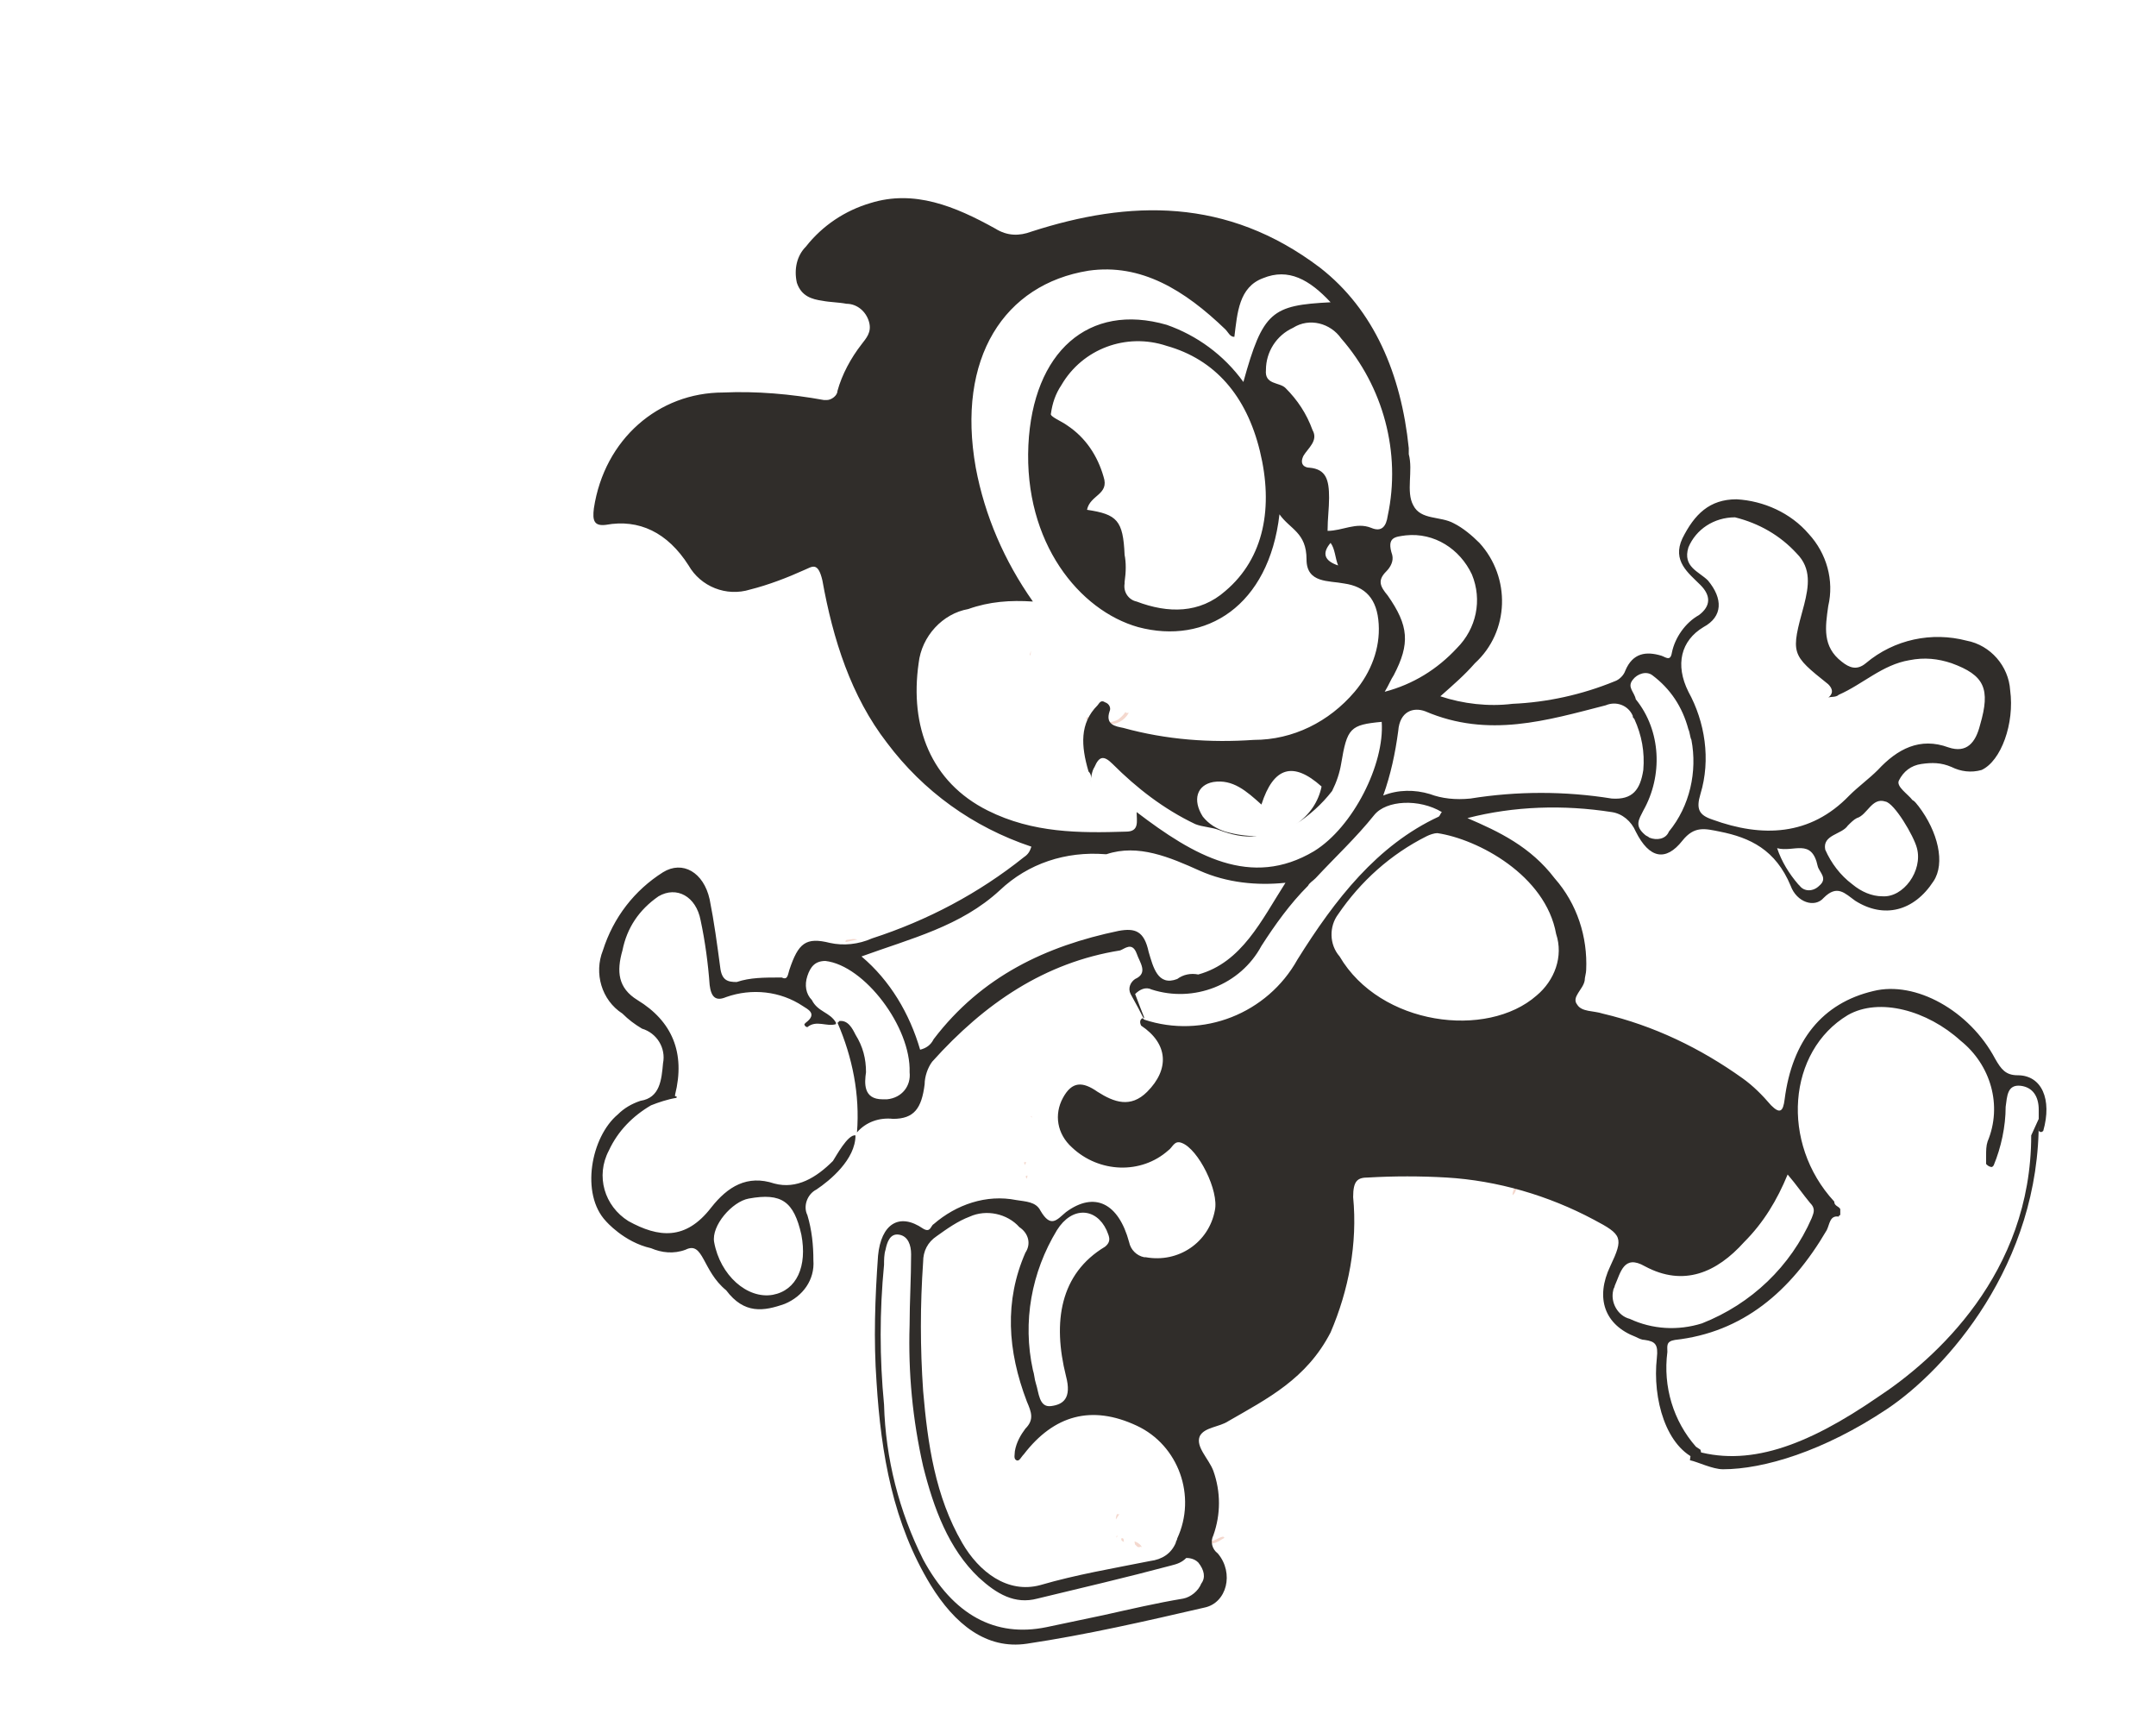 <?xml version="1.0" encoding="utf-8"?>
<!-- Generator: Adobe Illustrator 26.0.2, SVG Export Plug-In . SVG Version: 6.00 Build 0)  -->
<svg version="1.1" id="Layer_1" xmlns="http://www.w3.org/2000/svg" xmlns:xlink="http://www.w3.org/1999/xlink" x="0px" y="0px"
	 viewBox="0 0 143.4 114" style="enable-background:new 0 0 143.4 114;" xml:space="preserve">
<style type="text/css">
	.st0{fill:#F4D8CE;}
	.st1{fill:none;}
	.st2{fill:#302D2A;}
</style>
<g id="Group_21" transform="matrix(0.978, -0.208, 0.208, 0.978, -1067.199, -576.629)">
	<path id="Path_49595" class="st0" d="M981.5,902.4c-0.2,0.1-0.4,0.2-0.7,0.3c-0.2,0.1-0.3,0.2-0.2,0.4c0,0.1,0,0.1-0.1,0.1
		c-0.1-0.2-0.2-0.5-0.4-0.5c0-0.1,0.1-0.1,0.2-0.1c0.3,0,0.5,0,0.8-0.2C981.2,902.3,981.3,902.3,981.5,902.4
		C981.5,902.3,981.5,902.3,981.5,902.4z"/>
	<path id="Path_49597" class="st0" d="M981.3,903.1L981.3,903.1c0.4,0.1,0.7-0.1,1-0.1c0,0,0.1,0,0.1,0.1c-0.3,0.1-0.5,0.2-0.8,0.2
		C981.4,903.3,981.3,903.3,981.3,903.1z"/>
	<path id="Path_49598" class="st0" d="M976.9,902.5C976.9,902.6,976.8,902.6,976.9,902.5c-0.3,0.1-0.3-0.1-0.4-0.2v-0.2
		C976.6,902.1,976.8,902.3,976.9,902.5z"/>
	<path id="Path_49601" class="st0" d="M1007,882.7c0-0.1,0.1-0.2,0.2-0.3h0.1C1007.2,882.5,1007.2,882.7,1007,882.7
		C1007,882.8,1007,882.8,1007,882.7L1007,882.7z"/>
	<path id="Path_49626" class="st0" d="M985.6,848.3c0.4,0.2,0.8,0.2,1.2,0.1c0.2-0.1,0.4-0.2,0.6-0.4c0,0.1,0.1,0.1,0.2,0.1
		C987.1,848.7,986.2,848.8,985.6,848.3C985.5,848.3,985.5,848.3,985.6,848.3z"/>
	<path id="Path_49627" class="st0" d="M1005.9,884.8c0-0.2,0.2-0.4,0.3-0.6c0,0.1,0,0.1,0.1,0.1
		C1006.2,884.5,1006.1,884.7,1005.9,884.8C1005.9,884.9,1005.9,884.9,1005.9,884.8z"/>
	<path id="Path_49628" class="st0" d="M985.1,848C985.1,848.1,985,848.1,985.1,848c-0.2,0.1-0.3,0-0.4-0.1c0.1,0,0.1,0,0.1-0.1
		C984.9,847.8,985,847.9,985.1,848z"/>
	<g id="Group_20" transform="translate(905.923 808.174)">
		<path id="Path_49629" class="st0" d="M50.7,50.1L50.7,50.1C50.8,50.1,50.7,50.1,50.7,50.1z"/>
		<path id="Path_49635" class="st0" d="M94.4,91.9C94.4,92,94.4,92,94.4,91.9C94.4,92,94.4,92,94.4,91.9z"/>
	</g>
	<path id="Path_49645" class="st0" d="M966.4,859c0.1,0,0.2,0,0.4,0.1H966C966,858.9,966.2,859,966.4,859z"/>
	<path id="Path_49646" class="st0" d="M1005.5,848.1c-0.1,0.1-0.3,0.1-0.4,0.1c0.1-0.2,0.3-0.1,0.3-0.3
		C1005.5,847.9,1005.4,848.1,1005.5,848.1z"/>
	<path id="Path_49647" class="st0" d="M975.9,900.1c-0.1,0.1-0.2,0.2-0.3,0.3c0-0.1,0.1-0.3,0.2-0.4
		C975.7,900.1,975.8,900.1,975.9,900.1z"/>
	<path id="Path_49649" class="st0" d="M982.1,842.7L982,843C981.9,843,982,842.9,982.1,842.7L982.1,842.7z"/>
	<path id="Path_49663" class="st0" d="M1003.8,878.4c-0.1,0.3-0.2,0.7-0.1,1.1h-0.1l0,0C1003.4,879.1,1003.4,878.6,1003.8,878.4
		C1003.7,878.3,1003.7,878.3,1003.8,878.4z"/>
	<path id="Path_49664" class="st0" d="M1003.8,875L1003.8,875c0-0.2,0-0.3,0.1-0.4C1003.9,874.8,1003.8,874.9,1003.8,875z"/>
	<path id="Path_49665" class="st0" d="M975.8,902c0-0.1-0.2-0.1-0.1-0.3C975.9,901.7,975.8,901.9,975.8,902z"/>
	<path id="Path_49666" class="st0" d="M975.3,901.2v-0.3l0,0V901.2L975.3,901.2z"/>
	<path id="Path_49667" class="st0" d="M975.4,901.5C975.4,901.5,975.4,901.4,975.4,901.5C975.5,901.4,975.5,901.5,975.4,901.5
		C975.5,901.5,975.5,901.6,975.4,901.5C975.3,901.6,975.4,901.6,975.4,901.5z"/>
	<path id="Path_49668" class="st0" d="M1003.6,881.1L1003.6,881.1c0.1,0.1,0.1,0.2,0.1,0.3C1003.6,881.3,1003.5,881.2,1003.6,881.1z
		"/>
	<path id="Path_49670" class="st0" d="M974.6,876.8c0,0.1-0.1,0.2-0.1,0.2C974.5,876.9,974.4,876.8,974.6,876.8
		C974.5,876.8,974.6,876.8,974.6,876.8z"/>
	<path id="Path_49671" class="st0" d="M975.7,873.1L975.7,873.1C975.6,873,975.7,872.9,975.7,873.1
		C975.8,873.1,975.7,873.1,975.7,873.1z"/>
	<path id="Path_49672" class="st0" d="M974.6,876.1L974.6,876.1c0-0.1-0.1-0.2,0-0.2h0.1L974.6,876.1z"/>
</g>
<g>
	<path class="st1" d="M109.4,53.8c-0.3,0.6-0.6,1,0.1,1.6c0.1,0.1,0.2,0.2,0.3,0.2c0.5,0.2,1,0.1,1.3-0.4l0,0
		c1.4-1.7,1.9-3.9,1.5-6.1c0-0.2-0.1-0.5-0.2-0.7c-0.3-1.4-1.2-2.7-2.4-3.6l0,0c-0.4-0.3-1-0.1-1.3,0.3c-0.5,0.6,0,0.9,0.3,1.2
		C110.6,48.5,110.7,51.5,109.4,53.8z"/>
	<path class="st1" d="M125.5,53.2c-0.9-0.3-1.2,0.9-1.9,1.1c-0.2,0.1-0.4,0.3-0.6,0.5c-0.5,0.6-1.7,0.6-1.5,1.6
		c0.3,0.9,0.9,1.8,1.8,2.3c0.5,0.5,1.3,0.8,2,0.8c1.4,0.1,2.7-1.7,2.3-3.2l0,0C127.3,55.6,126,53.4,125.5,53.2z"/>
	<path class="st1" d="M113.2,52.8c-0.3,1-0.1,1.4,0.8,1.7c3.4,1.2,6.5,1.1,9.1-1.6c0.6-0.6,1.3-1.1,1.9-1.7c1.3-1.4,2.8-2.2,4.7-1.5
		c1.2,0.4,1.8-0.3,2.1-1.5l0,0c0.7-2.4,0.3-3.4-1.9-4.1c-0.9-0.3-1.9-0.4-2.8-0.2c-1.8,0.3-3.1,1.6-4.7,2.3
		c-0.3,0.2-0.7,0.1-0.7,0.2c0.1-0.1,0.5-0.4,0-0.9c-2.5-2-2.5-2-1.6-5.3c0.3-1.2,0.5-2.4-0.5-3.4c-1.1-1.2-2.5-2-4.1-2.4
		c-1.3,0-2.6,0.8-3.1,2c-0.4,1.3,0.8,1.6,1.3,2.2c1.1,1.2,1,2.3-0.3,3.1c-1.6,0.9-2,2.5-1,4.3C113.5,48.1,113.8,50.5,113.2,52.8z"/>
	<path class="st1" d="M86,21.7c-1,0.6-1.7,1.7-1.8,2.8c-0.1,1.1,0.9,0.8,1.3,1.2c0.8,0.8,1.4,1.8,1.8,2.8c0.3,0.7-0.4,1.2-0.6,1.7
		c-0.3,0.6,0.1,0.7,0.4,0.8c1.1,0.1,1.3,0.8,1.3,2c0,0.7-0.1,1.4-0.1,2.2c1.1,0,2-0.6,2.9-0.2c0.7,0.3,1-0.1,1.1-0.8l0,0
		c0.9-4.2-0.3-8.5-3.1-11.8C88.5,21.5,87.1,21.1,86,21.7z"/>
	<path class="st1" d="M92.5,36.8c0.1,0.4,0,0.9-0.4,1.1c-0.6,0.6-0.4,1,0.1,1.6c1.4,2,1.5,3.1,0.4,5.3c-0.2,0.3-0.3,0.6-0.6,1.1
		c1.8-0.5,3.5-1.5,4.8-2.9c1.3-1.3,1.7-3.2,1-4.9l0,0c-0.8-1.7-2.5-2.8-4.4-2.6C92.8,35.7,92.2,35.7,92.5,36.8z"/>
	<path class="st1" d="M68.7,91.1c0.1,0.3,0.1,0.6,0.2,0.9c0.2,0.6,0.2,1.6,1,1.5c0.9-0.1,1.4-0.5,1-2c-0.9-3.6-0.4-6.8,2.6-8.6
		c0.6-0.3,0.3-0.7,0.1-1.1c-0.7-1.5-2.3-1.6-3.3,0l0,0C68.6,84.6,68,87.9,68.7,91.1z"/>
	<path class="st1" d="M64,102.5c1.1,1.9,3,3.4,5.2,2.8c2.4-0.7,4.9-1.1,7.3-1.6c0.7-0.1,1.3-0.6,1.7-1.2c0-0.1,0.1-0.2,0.1-0.3
		c1.3-2.8,0.1-6.1-2.7-7.5c-3-1.4-5.5-0.7-7.5,1.9C68,96.8,67.8,97,67.6,97c-0.2-0.1-0.2-0.4-0.1-0.6c0.2-0.5,0.4-1,0.7-1.5
		c0.6-0.6,0.4-1.2,0.1-1.8c-1.3-3.4-1.6-6.7-0.1-9.9c0.4-0.6,0.2-1.4-0.4-1.7c-0.9-0.9-2.2-1.2-3.3-0.7c-0.8,0.4-1.5,0.8-2.2,1.3
		l0,0c-0.6,0.4-0.9,1-0.9,1.7c-0.2,2.8-0.2,5.7,0,8.5C61.7,95.9,62.2,99.4,64,102.5z"/>
	<path class="st1" d="M78.8,103.9c-0.3,0.3-0.6,0.4-1,0.5c-2.9,0.7-5.9,1.4-8.9,2.2c-1.5,0.4-2.8-0.3-3.9-1.4
		c-2.1-2-3.1-4.7-3.7-7.4c-0.7-3.1-1-6.2-0.9-9.4c0-1.6,0.1-3.2,0.1-4.7c0-0.6-0.2-1.2-0.8-1.3c-0.6-0.1-0.7,0.5-0.9,1
		c0,0.3-0.1,0.7-0.1,1c-0.3,3.1-0.3,6.2,0,9.3c0.1,3.6,1,7.1,2.6,10.3c2,3.6,4.8,5.2,8.2,4.5l3.8-0.8c1.8-0.4,3.5-0.8,5.3-1.1
		c0.6-0.1,1-0.5,1.2-1l0,0c0.2-0.4,0.2-1-0.1-1.3l-0.1-0.1C79.4,103.6,79,103.6,78.8,103.9z"/>
	<path class="st1" d="M118.2,56.4c0.3,0.9,0.7,1.7,1.4,2.4c0,0.1,0.1,0.1,0.1,0.1c0.4,0.4,1,0.4,1.3,0l0,0c0.6-0.5,0-0.9-0.1-1.4
		C120.5,55.7,119.3,56.6,118.2,56.4z"/>
	<path class="st1" d="M74.8,38.7c-0.1,0.5,0.2,1.1,0.8,1.2c2.1,0.8,4.2,0.7,5.9-0.7c2.6-2.3,3.2-5.6,2.3-9.3c-0.9-3.6-3-6.1-6.2-7
		c-2.7-0.9-5.6,0.2-7,2.6c-0.4,0.6-0.6,1.2-0.7,1.9c0,0.1,0.8,0.5,1.1,0.8c1.2,0.8,2,2,2.4,3.4c0.4,1.2-0.9,1.3-1.1,2.2l0,0
		c2,0.3,2.4,0.8,2.5,3c0.1,0.6,0.1,1.2,0,1.7C74.8,38.6,74.8,38.7,74.8,38.7z"/>
	<path class="st1" d="M116.1,82.6c-1.9,2-4,3-6.6,1.6l0,0c-1.4-0.8-1.7,0.4-2,1.3c0,0.1-0.1,0.2-0.1,0.3c-0.2,0.8,0.3,1.7,1.1,1.9
		c1.5,0.7,3.2,0.8,4.8,0.3c3.3-1.3,5.9-3.8,7.3-7c0.2-0.3,0.3-0.6-0.1-1c-0.5-0.6-1-1.2-1.4-1.8C118.3,79.8,117.3,81.3,116.1,82.6z"
		/>
	<path class="st1" d="M97.7,53.1c3.1-0.5,6.3-0.5,9.4,0l0,0c1.4,0.2,1.9-0.5,2.1-1.9c0.2-1.2-0.1-2.4-0.6-3.4c0-0.1,0-0.1-0.1-0.2
		c-0.3-0.7-1.1-1-1.8-0.7c-3.9,1-7.8,2.2-12,0.4c-0.8-0.3-1.7-0.1-1.8,1.3c-0.2,1.5-0.5,2.9-1,4.3c1-0.4,2.1-0.4,3.1-0.1
		C95.9,53.1,96.8,53.2,97.7,53.1z"/>
	<path class="st1" d="M103.5,62.1c-0.7-3.9-5.2-6.4-7.9-6.7c-0.3,0-0.5,0-0.7,0.2c-2.4,1.2-4.4,3-5.9,5.2c-0.6,0.8-0.6,2,0.1,2.8
		c2.8,4.6,9.8,5.5,13.1,2.6C103.4,65.2,104,63.6,103.5,62.1L103.5,62.1z"/>
	<path class="st1" d="M51.4,86c1.5-0.3,2.2-1.9,1.9-4c-0.4-2.2-1.2-2.8-3.5-2.4c-1.1,0.2-2.5,1.9-2.3,2.8
		C47.9,84.7,49.7,86.3,51.4,86z"/>
	<path class="st1" d="M79.8,58c-2.1-0.9-4.1-1.8-6.2-1.1h-0.1c-2.6-0.3-5.1,0.6-7,2.4c-2.6,2.4-5.9,3.2-9.2,4.4
		c1.9,1.6,3.3,3.8,3.9,6.2c0.4-0.1,0.7-0.4,0.9-0.7C65.4,65,69.6,63,74.4,62c1.1-0.2,1.7-0.1,2,1.4c0.2,1,0.5,2.2,1.9,1.8
		c0.4-0.3,0.9-0.4,1.4-0.3l0,0c2.8-0.8,4.1-3.6,5.8-6C83.6,59,81.6,58.7,79.8,58z"/>
	<path class="st1" d="M89,37.6L89,37.6c-0.2-0.5-0.3-1-0.5-1.5C87.9,36.8,88.1,37.3,89,37.6z"/>
	<path class="st1" d="M89.3,50.6c0,0.6-0.2,1.3-0.6,1.8c-0.7,0.9-1.5,1.6-2.4,2.2c0.9-0.6,1.5-1.5,1.7-2.5c-1.9-1.7-3.2-1.3-4,1.2
		c-1-0.8-2-1.7-3.2-1.5c-1.1,0.2-1.4,1.2-0.7,2.3c0.4,0.5,0.9,0.8,1.5,1c0.7,0.2,1.4,0.3,2.1,0.3c-0.9,0-1.7-0.1-2.5-0.4
		c-0.5-0.2-1.1-0.2-1.6-0.4c-2-1-3.9-2.3-5.5-4c-0.6-0.6-0.9-0.5-1.2,0.2c-0.2,0.3-0.2,0.7-0.3,1c0.1-0.2,0-0.5-0.1-0.7
		c-0.5-1.6-0.7-3.2,0.6-4.4c0.1-0.1,0.2-0.4,0.5-0.2c0.2,0.1,0.3,0.4,0.3,0.6c-0.3,1,0.3,1,0.9,1.1c2.8,0.8,5.7,1,8.7,0.8
		c2.6,0,5.1-1.2,6.7-3.2c1.1-1.2,1.7-2.8,1.6-4.5s-0.9-2.5-2.3-2.7c-1-0.1-2.5,0.1-2.5-1.6c0-1.7-1.1-2-1.8-3
		c-0.7,6.1-4.9,8.7-9.4,7.5c-4-1.1-7.6-5.6-7.3-12.1c0.3-6.1,4-9.4,9.2-8c2.1,0.7,3.8,2,5.1,3.8c1.3-4.7,1.8-5.2,5.8-5.3
		c-1.4-1.6-2.8-2.3-4.5-1.6c-1.6,0.6-1.7,2.3-1.9,3.9c-0.3,0-0.4-0.3-0.6-0.5c-2.7-2.6-5.7-4.5-9.1-3.9c-5.6,0.8-8.8,5.8-7.5,13.1
		c0.6,3.2,1.9,6.3,3.8,8.9c-1.5-0.1-2.9,0.1-4.3,0.5c-1.8,0.3-3.1,1.8-3.3,3.6c-0.6,4.2,0.9,7.9,4.6,9.8c3,1.5,6.1,1.5,9.2,1.4
		c0.9,0,0.6-0.7,0.7-1.3c3.8,2.9,7.6,5.1,11.8,2.6l0,0c2.6-1.6,4.7-5.7,4.6-8.8C89.9,47.9,89.6,48.1,89.3,50.6z"/>
	<path class="st2" d="M48.3,85.8c1.2,1.6,2.5,1.4,3.9,0.9c1.2-0.5,2-1.6,1.9-2.9c0-1-0.1-2-0.4-3c-0.3-0.6,0-1.4,0.6-1.7
		c0.9-0.6,2.6-2,2.6-3.6c-0.5-0.1-1.3,1.4-1.5,1.7c-1.1,1.1-2.4,1.9-3.9,1.5c-1.8-0.6-3.1,0.2-4.2,1.6c-1.7,2.2-3.5,2-5.5,0.9
		c-1.6-1-2.2-3-1.3-4.7c0.6-1.3,1.6-2.3,2.8-3c0.5-0.2,1.1-0.4,1.7-0.5l0,0c0,0,0,0,0-0.1h-0.1v-0.1c0.7-2.8-0.2-4.9-2.5-6.3
		c-1.3-0.8-1.4-1.9-1-3.3c0.3-1.5,1.1-2.7,2.4-3.6c1.2-0.7,2.5,0,2.8,1.6c0.3,1.4,0.5,2.9,0.6,4.3c0.1,0.8,0.4,1.1,1.1,0.8
		c1.7-0.6,3.6-0.4,5.1,0.6c0.3,0.2,1,0.5,0.2,1.1l-0.1,0.1c0,0.1,0.1,0.2,0.2,0.2c0.6-0.5,1.3,0,1.9-0.2V68
		c-0.4-0.7-1.2-0.7-1.6-1.5c-0.4-0.4-0.5-1-0.3-1.6s0.5-1,1.2-1c2.6,0.3,5.7,4.4,5.6,7.4c0.1,0.9-0.5,1.7-1.5,1.8
		c-0.1,0-0.2,0-0.3,0c-1.3,0-1.2-1.1-1.1-1.8c0-0.9-0.2-1.7-0.7-2.5c-0.2-0.4-0.5-1-1.1-0.9c0,0,0,0.1-0.1,0.1
		c1,2.3,1.5,4.8,1.3,7.3c0.6-0.7,1.5-1,2.4-0.9c1.4,0,1.9-0.7,2.1-2.3c0-0.5,0.2-1.1,0.5-1.5c3.5-3.9,7.5-6.6,12.5-7.4
		c0.3-0.1,0.8-0.6,1.1,0.2c0.2,0.6,0.8,1.3-0.1,1.7c-0.3,0.2-0.5,0.6-0.3,1c0.9,1.6,0.8,1.6,0.9,1.6c0-0.1,0,0-0.6-1.6
		c0.3-0.3,0.7-0.5,1.1-0.3c2.8,0.9,5.9-0.3,7.3-2.9c0.9-1.4,1.9-2.8,3.1-4c0.1-0.2,0.3-0.3,0.5-0.5c1.3-1.4,2.7-2.7,3.9-4.2
		c0.8-1,3-1.1,4.5-0.2c-0.1,0.1-0.1,0.2-0.2,0.3c-4.1,1.9-6.9,5.5-9.4,9.5c-2,3.6-6.3,5.3-10.2,4L76,67.7c-0.2,0.1-0.2,0.3-0.1,0.5
		l0,0c1.8,1.2,1.9,2.9,0.4,4.4c-1.1,1.1-2.2,0.7-3.3,0c-1-0.7-1.7-0.7-2.3,0.4c-0.6,1.1-0.4,2.4,0.6,3.3c1.8,1.7,4.6,1.8,6.4,0.2
		c0.3-0.2,0.4-0.7,0.9-0.5c1.1,0.4,2.5,3.2,2.2,4.5c-0.4,2.1-2.4,3.5-4.6,3.1h-0.1c-0.5-0.1-0.9-0.5-1-1c-0.7-2.6-2.3-3.4-4.2-2
		c-0.6,0.5-1,1.1-1.7-0.1c-0.3-0.6-1-0.6-1.6-0.7c-2-0.4-4,0.3-5.5,1.6c-0.2,0.1-0.2,0.6-0.7,0.3c-1.6-1.1-2.8-0.3-3,1.8
		c-0.2,2.8-0.3,5.6-0.1,8.4c0.3,4.8,1.1,9.4,3.6,13.5c1.6,2.6,3.7,4.3,6.4,3.9c4-0.6,7.9-1.5,11.8-2.4c1.5-0.3,2-2.3,0.9-3.6
		c-0.4-0.3-0.5-0.8-0.3-1.2c0.5-1.4,0.5-2.9,0-4.3c-0.3-0.8-1.2-1.6-0.9-2.3c0.3-0.6,1.3-0.6,1.9-1c2.6-1.5,5.2-2.8,6.8-5.9
		c1.2-2.8,1.8-5.9,1.5-9c0-1.1,0.3-1.3,1-1.3c1.7-0.1,3.5-0.1,5.2,0c3.4,0.2,6.8,1.2,9.8,2.8c1.9,1,2,1.2,1.1,3.1
		c-1,2.1-0.4,3.9,1.7,4.7c0.2,0.1,0.4,0.2,0.6,0.2c0.7,0.1,0.9,0.3,0.8,1.2c-0.3,2.7,0.6,6,2.8,6.8c0.1-0.2,0.2-0.4,0.1-0.7
		l-0.3-0.2c-1.5-1.7-2.2-4-1.9-6.3c0-0.4-0.1-0.7,0.5-0.8c4.5-0.5,7.7-3.2,10.1-7.3c0.2-0.4,0.2-1,0.8-0.9c0,0,0-0.1,0.1-0.1
		c0-0.1,0-0.3,0-0.4c-0.1-0.2-0.4-0.2-0.4-0.5c-3.6-3.9-3.1-10,0.9-12.4c2.1-1.2,5.3-0.3,7.5,1.7c2,1.6,2.8,4.3,1.8,6.7
		c-0.1,0.3-0.1,0.6-0.1,1c0,0.2,0,0.3,0,0.5c0.1,0.1,0.2,0.2,0.4,0.2l0,0l0.1-0.1c0.5-1.2,0.8-2.6,0.8-3.9c0.1-0.7,0.1-1.5,1-1.4
		c0.8,0.1,1.2,0.7,1.2,1.6c0,0.5,0,0.9,0,1.4l0,0c0.1,0.1,0.2,0.1,0.3,0l0,0c0.6-2.1-0.1-3.7-1.7-3.7c-0.8,0-1.1-0.4-1.5-1.1
		c-1.7-3.2-5.3-5.2-8.1-4.5c-3.4,0.8-5.4,3.3-5.9,7.2c-0.1,0.8-0.3,1-0.9,0.4c-0.6-0.7-1.2-1.3-1.9-1.8c-2.8-2-5.9-3.5-9.3-4.3
		c-0.6-0.2-1.4-0.1-1.7-0.6c-0.4-0.5,0.4-1,0.5-1.6c0-0.2,0.1-0.5,0.1-0.7c0.1-2.2-0.6-4.4-2.1-6.1c-1.6-2.1-3.7-3.1-5.8-4
		c3.1-0.8,6.4-0.9,9.6-0.4c0.7,0.1,1.3,0.6,1.6,1.3c0.9,1.8,2,2,3.1,0.6c0.8-1,1.5-0.8,2.5-0.6c2,0.4,3.7,1.2,4.7,3.6
		c0.4,1.1,1.6,1.5,2.2,0.8c0.9-0.9,1.4-0.3,2.1,0.2c1.9,1.2,3.9,0.7,5.2-1.3c0.8-1.2,0.3-3.3-1-5c-0.1-0.1-0.2-0.3-0.4-0.4
		c-0.3-0.4-1.1-0.9-0.9-1.3c0.3-0.6,0.8-1,1.5-1.1s1.3-0.1,2,0.2c0.6,0.3,1.3,0.4,2,0.2c1.3-0.6,2.2-3.1,1.9-5.3
		c-0.1-1.6-1.3-3-2.9-3.3c-2.3-0.6-4.8-0.1-6.7,1.5c-0.6,0.5-1.1,0.3-1.6-0.1c-1.3-1-1.1-2.3-0.9-3.7c0.4-1.7-0.1-3.5-1.3-4.8
		c-1.2-1.4-3-2.2-4.8-2.3c-1.8,0-2.8,1-3.6,2.6c-0.7,1.5,0.4,2.3,1.2,3.1c0.7,0.7,0.7,1.4-0.1,2c-0.9,0.5-1.6,1.5-1.8,2.5
		c-0.1,0.6-0.4,0.3-0.7,0.2c-1-0.3-1.9-0.2-2.4,1c-0.1,0.3-0.4,0.6-0.7,0.7c-2.2,0.9-4.5,1.4-6.8,1.5c-1.6,0.2-3.3,0-4.8-0.5
		c0.9-0.8,1.6-1.4,2.3-2.2c2.3-2.1,2.4-5.7,0.3-8c-0.5-0.5-1.1-1-1.7-1.3c-0.9-0.5-2.2-0.2-2.7-1.2c-0.5-0.9,0-2.3-0.3-3.4
		c0-0.1,0-0.3,0-0.4c-0.5-4.9-2.3-9.2-5.9-12c-6.2-4.7-12.7-4.5-19.2-2.4c-0.8,0.3-1.6,0.3-2.4-0.2c-2.7-1.5-5.4-2.6-8.3-1.7
		c-1.7,0.5-3.2,1.5-4.3,2.9C53,17,52.8,17.9,53,18.8c0.3,0.9,1,1.1,1.7,1.2c0.5,0.1,1.1,0.1,1.6,0.2c0.7,0,1.3,0.5,1.5,1.2
		s-0.2,1.1-0.5,1.5c-0.7,0.9-1.3,2-1.6,3.1c0,0.3-0.4,0.6-0.7,0.6c-0.1,0-0.1,0-0.2,0c-2.2-0.4-4.5-0.6-6.7-0.5
		c-4.3,0-7.9,3.1-8.6,7.7c-0.1,0.8,0,1.2,0.8,1.1c2.2-0.4,4.1,0.5,5.5,2.7c0.8,1.4,2.5,2.1,4.1,1.6c1.2-0.3,2.5-0.8,3.6-1.3
		c0.5-0.2,0.9-0.6,1.2,0.7c0.7,3.9,1.9,7.7,4.3,10.8c2.4,3.2,5.7,5.6,9.6,6.9c-0.1,0.3-0.2,0.5-0.5,0.7c-3,2.4-6.4,4.2-10.1,5.4
		c-0.9,0.4-1.9,0.5-2.8,0.3c-1.6-0.4-2.1,0-2.7,1.8c-0.1,0.3-0.1,0.7-0.5,0.5c-1.2,0-2.1,0-3,0.3c-0.6,0-1-0.1-1.1-1
		c-0.2-1.5-0.4-3-0.7-4.5c-0.4-1.8-1.8-2.6-3.1-1.8c-1.9,1.2-3.3,3-4,5.2c-0.6,1.5-0.1,3.3,1.3,4.2c0.4,0.4,0.8,0.7,1.3,1
		c1,0.3,1.6,1.3,1.4,2.3c-0.1,1.1-0.2,2.3-1.5,2.5c-0.6,0.2-1.1,0.5-1.5,0.9c-1.8,1.5-2.5,5.3-0.8,7.1c0,0,1.2,1.4,3,1.8
		c0.7,0.3,1.5,0.4,2.3,0.1C46.8,82.5,46.7,84.5,48.3,85.8 M49.8,79.7c2.2-0.4,3,0.2,3.5,2.4c0.4,2.1-0.3,3.7-1.9,4
		c-1.7,0.3-3.5-1.3-3.9-3.5C47.3,81.5,48.7,79.9,49.8,79.7z M70.3,81.8L70.3,81.8c1-1.6,2.6-1.5,3.3,0c0.1,0.3,0.4,0.7-0.1,1.1
		c-3,1.8-3.5,5-2.6,8.6c0.4,1.5-0.2,1.9-1,2s-0.8-0.9-1-1.5c-0.1-0.3-0.1-0.6-0.2-0.9C68,87.9,68.6,84.6,70.3,81.8z M61.4,83.9
		c0-0.7,0.3-1.3,0.9-1.7l0,0c0.7-0.5,1.4-1,2.2-1.3c1.1-0.5,2.5-0.2,3.3,0.7c0.6,0.4,0.8,1.1,0.4,1.7c-1.4,3.2-1.2,6.5,0.1,9.9
		c0.3,0.7,0.5,1.2-0.1,1.8c-0.3,0.4-0.6,0.9-0.7,1.5c0,0.2-0.1,0.5,0.1,0.6s0.3-0.2,0.5-0.4c2-2.6,4.5-3.3,7.5-1.9
		c2.8,1.3,4,4.7,2.7,7.5c0,0.1-0.1,0.2-0.1,0.3c-0.3,0.7-0.9,1.1-1.7,1.2c-2.5,0.5-4.9,0.9-7.3,1.6c-2.2,0.6-4.1-0.9-5.2-2.8
		c-1.8-3.1-2.3-6.6-2.6-10.1C61.2,89.6,61.2,86.8,61.4,83.9z M79.7,103.9L79.7,103.9c0.4,0.5,0.5,1,0.2,1.4l0,0
		c-0.2,0.5-0.7,0.9-1.2,1c-1.8,0.3-3.5,0.7-5.3,1.1l-3.8,0.8c-3.4,0.7-6.2-0.8-8.2-4.5c-1.6-3.2-2.5-6.7-2.6-10.3
		c-0.3-3.1-0.3-6.2,0-9.3c0-0.3,0-0.7,0.1-1c0.1-0.5,0.3-1.1,0.9-1c0.6,0.1,0.8,0.7,0.8,1.3c0,1.6-0.1,3.2-0.1,4.7
		c-0.1,3.2,0.2,6.3,0.9,9.4c0.7,2.8,1.7,5.5,3.7,7.4c1.2,1.1,2.4,1.8,3.9,1.4c2.9-0.7,5.9-1.4,8.9-2.2c0.4-0.1,0.7-0.2,1-0.5
		C79,103.6,79.4,103.6,79.7,103.9z M121,58.9L121,58.9c-0.4,0.4-1,0.4-1.3,0l-0.1-0.1c-0.6-0.7-1.1-1.5-1.4-2.4
		c1.1,0.3,2.3-0.7,2.7,1.2C121,58,121.6,58.4,121,58.9z M127.5,56.4L127.5,56.4c0.4,1.5-0.9,3.3-2.3,3.2c-0.7,0-1.4-0.3-2-0.8
		c-0.8-0.6-1.4-1.4-1.8-2.3c-0.2-1,1.1-1,1.5-1.6c0.2-0.2,0.4-0.4,0.6-0.5c0.7-0.2,1-1.4,1.9-1.1C126,53.4,127.3,55.6,127.5,56.4z
		 M113.3,41.7c1.3-0.7,1.3-1.9,0.3-3.1c-0.6-0.6-1.7-0.9-1.3-2.2c0.5-1.2,1.7-2,3.1-2c1.6,0.4,3,1.2,4.1,2.4c1,1,0.8,2.2,0.5,3.4
		c-0.9,3.3-0.9,3.3,1.6,5.3c0.5,0.5,0.1,0.8,0,0.9c0.1-0.1,0.5,0,0.7-0.2c1.6-0.7,2.9-2,4.7-2.3c1-0.2,1.9-0.1,2.8,0.2
		c2.2,0.8,2.6,1.7,1.9,4.1l0,0c-0.3,1.2-0.9,1.9-2.1,1.5c-1.9-0.7-3.4,0.1-4.7,1.5c-0.6,0.6-1.3,1.1-1.9,1.7
		c-2.6,2.7-5.8,2.8-9.1,1.6c-0.9-0.3-1.1-0.7-0.8-1.7c0.7-2.3,0.3-4.8-0.8-6.8C111.4,44.2,111.8,42.6,113.3,41.7z M108.6,45.2
		c0.3-0.4,0.9-0.6,1.3-0.3l0,0c1.2,0.9,2,2.1,2.4,3.6c0.1,0.2,0.1,0.5,0.2,0.7c0.4,2.1-0.1,4.4-1.5,6.1l0,0
		c-0.2,0.5-0.8,0.6-1.3,0.4c-0.1-0.1-0.2-0.1-0.3-0.2c-0.7-0.6-0.4-1-0.1-1.6c1.3-2.3,1.2-5.3-0.5-7.4
		C108.7,46,108.2,45.7,108.6,45.2z M93.5,35.6c1.9-0.2,3.6,0.9,4.4,2.6l0,0c0.7,1.7,0.3,3.6-1,4.9c-1.3,1.4-2.9,2.4-4.8,2.9
		c0.3-0.5,0.4-0.8,0.6-1.1c1.1-2.1,1-3.3-0.4-5.3c-0.5-0.6-0.7-1-0.1-1.6c0.3-0.3,0.5-0.7,0.4-1.1C92.2,35.7,92.8,35.7,93.5,35.6z
		 M89.2,22.5c2.8,3.2,4,7.6,3.1,11.8l0,0c-0.1,0.7-0.4,1.1-1.1,0.8c-1-0.4-1.9,0.2-2.9,0.2c0-0.8,0.1-1.5,0.1-2.2
		c0-1.2-0.2-1.9-1.3-2c-0.3,0-0.7-0.2-0.4-0.8c0.3-0.5,1-1,0.6-1.7c-0.4-1.1-1-2-1.8-2.8c-0.4-0.4-1.4-0.2-1.3-1.2
		c0-1.2,0.7-2.3,1.8-2.8C87.1,21.1,88.5,21.5,89.2,22.5z M89,37.6c-0.9-0.3-1.1-0.8-0.5-1.5C88.8,36.5,88.8,37.1,89,37.6L89,37.6z
		 M79.7,64.8L79.7,64.8c-0.5-0.1-1,0-1.4,0.3c-1.3,0.5-1.6-0.8-1.9-1.8c-0.3-1.4-0.9-1.6-2-1.4c-4.8,1-9.1,3-12.3,7.2
		c-0.2,0.4-0.5,0.6-0.9,0.7c-0.7-2.4-2-4.6-3.9-6.2c3.3-1.2,6.6-2,9.2-4.4c1.9-1.8,4.4-2.6,7-2.4h0.1c2.1-0.7,4.2,0.2,6.2,1.1
		c1.8,0.8,3.8,1,5.7,0.8C83.9,61.2,82.6,64,79.7,64.8z M87.4,56.6L87.4,56.6c-4.2,2.5-8,0.3-11.8-2.6c0,0.6,0.2,1.3-0.7,1.3
		c-3.1,0.1-6.2,0.1-9.2-1.4c-3.8-1.9-5.2-5.6-4.6-9.8c0.2-1.8,1.6-3.3,3.3-3.6c1.4-0.5,2.8-0.6,4.3-0.5c-1.9-2.7-3.2-5.7-3.8-8.9
		c-1.3-7.3,1.9-12.2,7.5-13.1c3.5-0.5,6.4,1.3,9.1,3.9c0.2,0.2,0.3,0.5,0.6,0.5c0.2-1.6,0.3-3.3,1.9-3.9c1.7-0.7,3.1,0.1,4.5,1.6
		c-3.9,0.2-4.5,0.6-5.8,5.3c-1.3-1.8-3.1-3.1-5.1-3.8c-5.2-1.5-8.9,1.8-9.2,8c-0.3,6.5,3.4,11,7.3,12.1c4.5,1.2,8.7-1.4,9.4-7.5
		c0.7,1,1.8,1.2,1.8,3c0,1.6,1.5,1.4,2.5,1.6c1.4,0.2,2.2,1,2.3,2.7c0.1,1.6-0.5,3.2-1.6,4.5c-1.7,2-4.1,3.2-6.7,3.2
		c-2.9,0.2-5.8,0-8.7-0.8c-0.5-0.1-1.2-0.2-0.9-1.1c0.1-0.2,0-0.5-0.3-0.6c-0.3-0.2-0.4,0.1-0.5,0.2c-1.2,1.2-1.1,2.7-0.6,4.4
		c0.2,0.2,0.2,0.4,0.1,0.7c0.1-0.3,0.1-0.7,0.3-1c0.3-0.7,0.6-0.8,1.2-0.2c1.6,1.6,3.4,3,5.5,4c0.5,0.2,1.1,0.2,1.6,0.4
		c0.8,0.3,1.6,0.5,2.5,0.4c-0.7,0-1.4-0.1-2.1-0.3c-0.6-0.2-1.1-0.5-1.5-1c-0.7-1.1-0.4-2.1,0.7-2.3c1.3-0.2,2.2,0.6,3.2,1.5
		c0.8-2.5,2.1-2.9,4-1.2c-0.2,1-0.8,1.9-1.7,2.5c0.9-0.6,1.7-1.3,2.4-2.2c0.3-0.6,0.5-1.2,0.6-1.8c0.4-2.4,0.6-2.6,2.7-2.8
		C92.1,50.8,90,55,87.4,56.6z M74.8,36.9c-0.1-2.3-0.5-2.7-2.5-3l0,0c0.2-1,1.5-1,1.1-2.2c-0.4-1.4-1.2-2.6-2.4-3.4
		c-0.4-0.3-1.2-0.6-1.1-0.8c0.1-0.7,0.3-1.3,0.7-1.9c1.4-2.4,4.3-3.5,7-2.6c3.2,0.9,5.3,3.3,6.2,7c0.9,3.7,0.3,7.1-2.3,9.3
		c-1.7,1.5-3.8,1.5-5.9,0.7c-0.5-0.1-0.9-0.6-0.8-1.2v-0.1C74.9,38,74.9,37.4,74.8,36.9z M95.1,52.8c-1-0.3-2.1-0.3-3.1,0.1
		c0.5-1.4,0.8-2.8,1-4.3c0.1-1.3,1-1.6,1.8-1.3c4.2,1.8,8.1,0.6,12-0.4c0.7-0.3,1.5,0,1.8,0.7c0,0.1,0,0.1,0.1,0.2
		c0.5,1.1,0.7,2.2,0.6,3.4c-0.2,1.3-0.7,2-2.1,1.9l0,0c-3.1-0.5-6.3-0.5-9.4,0C96.8,53.2,95.9,53.1,95.1,52.8z M102.2,66.2
		c-3.3,2.9-10.4,2-13.1-2.6c-0.7-0.8-0.7-2-0.1-2.8c1.5-2.2,3.5-4,5.9-5.2c0.2-0.1,0.5-0.2,0.7-0.2c2.7,0.4,7.2,2.8,7.9,6.7l0,0
		C104,63.6,103.4,65.2,102.2,66.2z M120.4,80c0.4,0.4,0.2,0.7,0.1,1c-1.4,3.2-4,5.7-7.3,7c-1.6,0.5-3.3,0.4-4.8-0.3
		c-0.8-0.2-1.3-1.1-1.1-1.9c0-0.1,0.1-0.2,0.1-0.3c0.4-0.9,0.6-2.1,2-1.3l0,0c2.6,1.4,4.8,0.4,6.6-1.6c1.3-1.3,2.2-2.8,2.9-4.5
		C119.5,78.8,119.9,79.4,120.4,80z"/>
</g>
<path class="st2" d="M114.6,97.7c-0.7,0-1.7-0.5-2.2-0.6l0.1-0.7c3.7,1.2,7.6-0.2,12.4-3.5c3.8-2.5,10.2-8.2,10.2-17.4l0.5-1.1
	c0.1,9.7-6.2,16.7-10.1,19.3C121.3,96.5,117.3,97.7,114.6,97.7z"/>
</svg>
